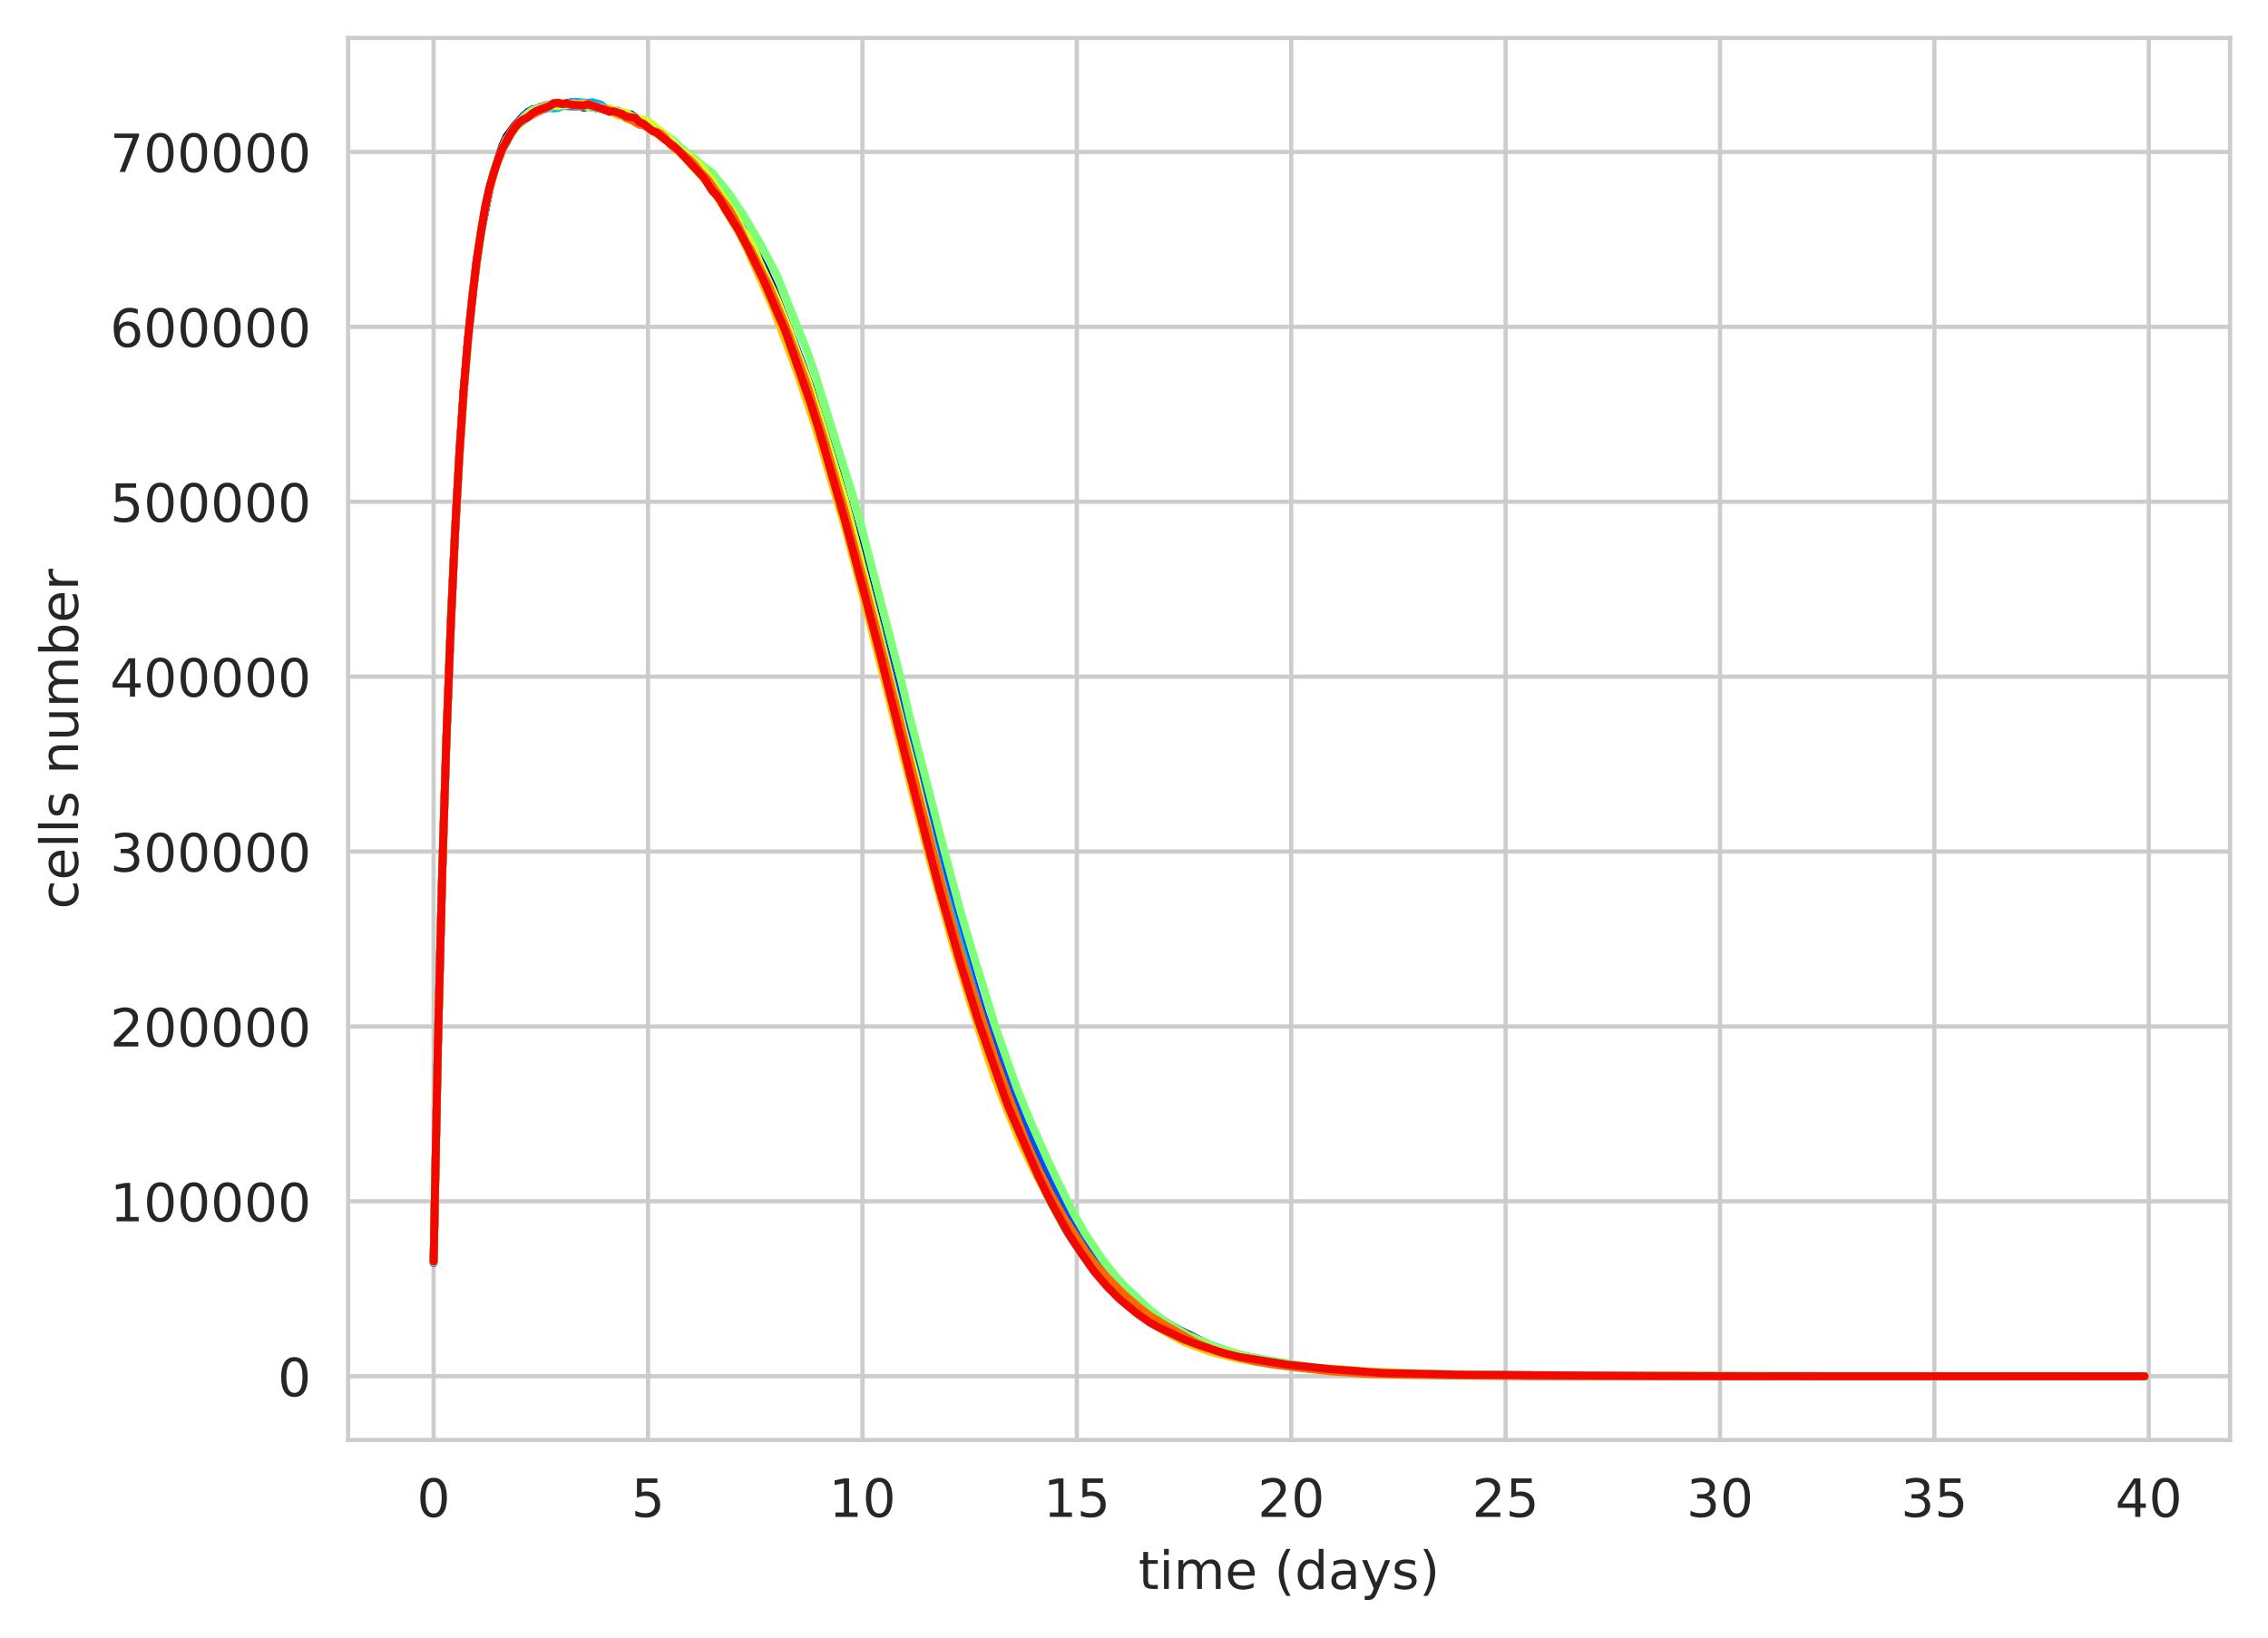 <?xml version="1.0" encoding="utf-8" standalone="no"?>
<!DOCTYPE svg PUBLIC "-//W3C//DTD SVG 1.1//EN"
  "http://www.w3.org/Graphics/SVG/1.1/DTD/svg11.dtd">
<!-- Created with matplotlib (https://matplotlib.org/) -->
<svg height="310.868pt" version="1.1" viewBox="0 0 430.373 310.868" width="430.373pt" xmlns="http://www.w3.org/2000/svg" xmlns:xlink="http://www.w3.org/1999/xlink">
 <defs>
  <style type="text/css">
*{stroke-linecap:butt;stroke-linejoin:round;white-space:pre;}
  </style>
 </defs>
 <g id="figure_1">
  <g id="patch_1">
   <path d="M 0 310.868 
L 430.373 310.868 
L 430.373 0 
L 0 0 
z
" style="fill:#ffffff;"/>
  </g>
  <g id="axes_1">
   <g id="patch_2">
    <path d="M 66.053 273.312 
L 423.173 273.312 
L 423.173 7.2 
L 66.053 7.2 
z
" style="fill:#ffffff;"/>
   </g>
   <g id="matplotlib.axis_1">
    <g id="xtick_1">
     <g id="line2d_1">
      <path clip-path="url(#pc24c1c43f2)" d="M 82.286 273.312 
L 82.286 7.2 
" style="fill:none;stroke:#cccccc;stroke-linecap:round;stroke-width:0.8;"/>
     </g>
     <g id="text_1">
      <!-- 0 -->
      <defs>
       <path d="M 31.781 66.406 
Q 24.172 66.406 20.328 58.906 
Q 16.5 51.422 16.5 36.375 
Q 16.5 21.391 20.328 13.891 
Q 24.172 6.391 31.781 6.391 
Q 39.453 6.391 43.281 13.891 
Q 47.125 21.391 47.125 36.375 
Q 47.125 51.422 43.281 58.906 
Q 39.453 66.406 31.781 66.406 
z
M 31.781 74.219 
Q 44.047 74.219 50.516 64.516 
Q 56.984 54.828 56.984 36.375 
Q 56.984 17.969 50.516 8.266 
Q 44.047 -1.422 31.781 -1.422 
Q 19.531 -1.422 13.062 8.266 
Q 6.594 17.969 6.594 36.375 
Q 6.594 54.828 13.062 64.516 
Q 19.531 74.219 31.781 74.219 
z
" id="DejaVuSans-48"/>
      </defs>
      <g style="fill:#262626;" transform="translate(79.105 287.91)scale(0.1 -0.1)">
       <use xlink:href="#DejaVuSans-48"/>
      </g>
     </g>
    </g>
    <g id="xtick_2">
     <g id="line2d_2">
      <path clip-path="url(#pc24c1c43f2)" d="M 122.969 273.312 
L 122.969 7.2 
" style="fill:none;stroke:#cccccc;stroke-linecap:round;stroke-width:0.8;"/>
     </g>
     <g id="text_2">
      <!-- 5 -->
      <defs>
       <path d="M 10.797 72.906 
L 49.516 72.906 
L 49.516 64.594 
L 19.828 64.594 
L 19.828 46.734 
Q 21.969 47.469 24.109 47.828 
Q 26.266 48.188 28.422 48.188 
Q 40.625 48.188 47.75 41.5 
Q 54.891 34.812 54.891 23.391 
Q 54.891 11.625 47.562 5.094 
Q 40.234 -1.422 26.906 -1.422 
Q 22.312 -1.422 17.547 -0.641 
Q 12.797 0.141 7.719 1.703 
L 7.719 11.625 
Q 12.109 9.234 16.797 8.062 
Q 21.484 6.891 26.703 6.891 
Q 35.156 6.891 40.078 11.328 
Q 45.016 15.766 45.016 23.391 
Q 45.016 31 40.078 35.438 
Q 35.156 39.891 26.703 39.891 
Q 22.75 39.891 18.812 39.016 
Q 14.891 38.141 10.797 36.281 
z
" id="DejaVuSans-53"/>
      </defs>
      <g style="fill:#262626;" transform="translate(119.788 287.91)scale(0.1 -0.1)">
       <use xlink:href="#DejaVuSans-53"/>
      </g>
     </g>
    </g>
    <g id="xtick_3">
     <g id="line2d_3">
      <path clip-path="url(#pc24c1c43f2)" d="M 163.653 273.312 
L 163.653 7.2 
" style="fill:none;stroke:#cccccc;stroke-linecap:round;stroke-width:0.8;"/>
     </g>
     <g id="text_3">
      <!-- 10 -->
      <defs>
       <path d="M 12.406 8.297 
L 28.516 8.297 
L 28.516 63.922 
L 10.984 60.406 
L 10.984 69.391 
L 28.422 72.906 
L 38.281 72.906 
L 38.281 8.297 
L 54.391 8.297 
L 54.391 0 
L 12.406 0 
z
" id="DejaVuSans-49"/>
      </defs>
      <g style="fill:#262626;" transform="translate(157.29 287.91)scale(0.1 -0.1)">
       <use xlink:href="#DejaVuSans-49"/>
       <use x="63.623" xlink:href="#DejaVuSans-48"/>
      </g>
     </g>
    </g>
    <g id="xtick_4">
     <g id="line2d_4">
      <path clip-path="url(#pc24c1c43f2)" d="M 204.336 273.312 
L 204.336 7.2 
" style="fill:none;stroke:#cccccc;stroke-linecap:round;stroke-width:0.8;"/>
     </g>
     <g id="text_4">
      <!-- 15 -->
      <g style="fill:#262626;" transform="translate(197.974 287.91)scale(0.1 -0.1)">
       <use xlink:href="#DejaVuSans-49"/>
       <use x="63.623" xlink:href="#DejaVuSans-53"/>
      </g>
     </g>
    </g>
    <g id="xtick_5">
     <g id="line2d_5">
      <path clip-path="url(#pc24c1c43f2)" d="M 245.02 273.312 
L 245.02 7.2 
" style="fill:none;stroke:#cccccc;stroke-linecap:round;stroke-width:0.8;"/>
     </g>
     <g id="text_5">
      <!-- 20 -->
      <defs>
       <path d="M 19.188 8.297 
L 53.609 8.297 
L 53.609 0 
L 7.328 0 
L 7.328 8.297 
Q 12.938 14.109 22.625 23.891 
Q 32.328 33.688 34.812 36.531 
Q 39.547 41.844 41.422 45.531 
Q 43.312 49.219 43.312 52.781 
Q 43.312 58.594 39.234 62.25 
Q 35.156 65.922 28.609 65.922 
Q 23.969 65.922 18.812 64.312 
Q 13.672 62.703 7.812 59.422 
L 7.812 69.391 
Q 13.766 71.781 18.938 73 
Q 24.125 74.219 28.422 74.219 
Q 39.75 74.219 46.484 68.547 
Q 53.219 62.891 53.219 53.422 
Q 53.219 48.922 51.531 44.891 
Q 49.859 40.875 45.406 35.406 
Q 44.188 33.984 37.641 27.219 
Q 31.109 20.453 19.188 8.297 
z
" id="DejaVuSans-50"/>
      </defs>
      <g style="fill:#262626;" transform="translate(238.657 287.91)scale(0.1 -0.1)">
       <use xlink:href="#DejaVuSans-50"/>
       <use x="63.623" xlink:href="#DejaVuSans-48"/>
      </g>
     </g>
    </g>
    <g id="xtick_6">
     <g id="line2d_6">
      <path clip-path="url(#pc24c1c43f2)" d="M 285.703 273.312 
L 285.703 7.2 
" style="fill:none;stroke:#cccccc;stroke-linecap:round;stroke-width:0.8;"/>
     </g>
     <g id="text_6">
      <!-- 25 -->
      <g style="fill:#262626;" transform="translate(279.341 287.91)scale(0.1 -0.1)">
       <use xlink:href="#DejaVuSans-50"/>
       <use x="63.623" xlink:href="#DejaVuSans-53"/>
      </g>
     </g>
    </g>
    <g id="xtick_7">
     <g id="line2d_7">
      <path clip-path="url(#pc24c1c43f2)" d="M 326.387 273.312 
L 326.387 7.2 
" style="fill:none;stroke:#cccccc;stroke-linecap:round;stroke-width:0.8;"/>
     </g>
     <g id="text_7">
      <!-- 30 -->
      <defs>
       <path d="M 40.578 39.312 
Q 47.656 37.797 51.625 33 
Q 55.609 28.219 55.609 21.188 
Q 55.609 10.406 48.188 4.484 
Q 40.766 -1.422 27.094 -1.422 
Q 22.516 -1.422 17.656 -0.516 
Q 12.797 0.391 7.625 2.203 
L 7.625 11.719 
Q 11.719 9.328 16.594 8.109 
Q 21.484 6.891 26.812 6.891 
Q 36.078 6.891 40.938 10.547 
Q 45.797 14.203 45.797 21.188 
Q 45.797 27.641 41.281 31.266 
Q 36.766 34.906 28.719 34.906 
L 20.219 34.906 
L 20.219 43.016 
L 29.109 43.016 
Q 36.375 43.016 40.234 45.922 
Q 44.094 48.828 44.094 54.297 
Q 44.094 59.906 40.109 62.906 
Q 36.141 65.922 28.719 65.922 
Q 24.656 65.922 20.016 65.031 
Q 15.375 64.156 9.812 62.312 
L 9.812 71.094 
Q 15.438 72.656 20.344 73.438 
Q 25.25 74.219 29.594 74.219 
Q 40.828 74.219 47.359 69.109 
Q 53.906 64.016 53.906 55.328 
Q 53.906 49.266 50.438 45.094 
Q 46.969 40.922 40.578 39.312 
z
" id="DejaVuSans-51"/>
      </defs>
      <g style="fill:#262626;" transform="translate(320.025 287.91)scale(0.1 -0.1)">
       <use xlink:href="#DejaVuSans-51"/>
       <use x="63.623" xlink:href="#DejaVuSans-48"/>
      </g>
     </g>
    </g>
    <g id="xtick_8">
     <g id="line2d_8">
      <path clip-path="url(#pc24c1c43f2)" d="M 367.071 273.312 
L 367.071 7.2 
" style="fill:none;stroke:#cccccc;stroke-linecap:round;stroke-width:0.8;"/>
     </g>
     <g id="text_8">
      <!-- 35 -->
      <g style="fill:#262626;" transform="translate(360.708 287.91)scale(0.1 -0.1)">
       <use xlink:href="#DejaVuSans-51"/>
       <use x="63.623" xlink:href="#DejaVuSans-53"/>
      </g>
     </g>
    </g>
    <g id="xtick_9">
     <g id="line2d_9">
      <path clip-path="url(#pc24c1c43f2)" d="M 407.754 273.312 
L 407.754 7.2 
" style="fill:none;stroke:#cccccc;stroke-linecap:round;stroke-width:0.8;"/>
     </g>
     <g id="text_9">
      <!-- 40 -->
      <defs>
       <path d="M 37.797 64.312 
L 12.891 25.391 
L 37.797 25.391 
z
M 35.203 72.906 
L 47.609 72.906 
L 47.609 25.391 
L 58.016 25.391 
L 58.016 17.188 
L 47.609 17.188 
L 47.609 0 
L 37.797 0 
L 37.797 17.188 
L 4.891 17.188 
L 4.891 26.703 
z
" id="DejaVuSans-52"/>
      </defs>
      <g style="fill:#262626;" transform="translate(401.392 287.91)scale(0.1 -0.1)">
       <use xlink:href="#DejaVuSans-52"/>
       <use x="63.623" xlink:href="#DejaVuSans-48"/>
      </g>
     </g>
    </g>
    <g id="text_10">
     <!-- time (days) -->
     <defs>
      <path d="M 18.312 70.219 
L 18.312 54.688 
L 36.812 54.688 
L 36.812 47.703 
L 18.312 47.703 
L 18.312 18.016 
Q 18.312 11.328 20.141 9.422 
Q 21.969 7.516 27.594 7.516 
L 36.812 7.516 
L 36.812 0 
L 27.594 0 
Q 17.188 0 13.234 3.875 
Q 9.281 7.766 9.281 18.016 
L 9.281 47.703 
L 2.688 47.703 
L 2.688 54.688 
L 9.281 54.688 
L 9.281 70.219 
z
" id="DejaVuSans-116"/>
      <path d="M 9.422 54.688 
L 18.406 54.688 
L 18.406 0 
L 9.422 0 
z
M 9.422 75.984 
L 18.406 75.984 
L 18.406 64.594 
L 9.422 64.594 
z
" id="DejaVuSans-105"/>
      <path d="M 52 44.188 
Q 55.375 50.25 60.062 53.125 
Q 64.75 56 71.094 56 
Q 79.641 56 84.281 50.016 
Q 88.922 44.047 88.922 33.016 
L 88.922 0 
L 79.891 0 
L 79.891 32.719 
Q 79.891 40.578 77.094 44.375 
Q 74.312 48.188 68.609 48.188 
Q 61.625 48.188 57.562 43.547 
Q 53.516 38.922 53.516 30.906 
L 53.516 0 
L 44.484 0 
L 44.484 32.719 
Q 44.484 40.625 41.703 44.406 
Q 38.922 48.188 33.109 48.188 
Q 26.219 48.188 22.156 43.531 
Q 18.109 38.875 18.109 30.906 
L 18.109 0 
L 9.078 0 
L 9.078 54.688 
L 18.109 54.688 
L 18.109 46.188 
Q 21.188 51.219 25.484 53.609 
Q 29.781 56 35.688 56 
Q 41.656 56 45.828 52.969 
Q 50 49.953 52 44.188 
z
" id="DejaVuSans-109"/>
      <path d="M 56.203 29.594 
L 56.203 25.203 
L 14.891 25.203 
Q 15.484 15.922 20.484 11.062 
Q 25.484 6.203 34.422 6.203 
Q 39.594 6.203 44.453 7.469 
Q 49.312 8.734 54.109 11.281 
L 54.109 2.781 
Q 49.266 0.734 44.188 -0.344 
Q 39.109 -1.422 33.891 -1.422 
Q 20.797 -1.422 13.156 6.188 
Q 5.516 13.812 5.516 26.812 
Q 5.516 40.234 12.766 48.109 
Q 20.016 56 32.328 56 
Q 43.359 56 49.781 48.891 
Q 56.203 41.797 56.203 29.594 
z
M 47.219 32.234 
Q 47.125 39.594 43.094 43.984 
Q 39.062 48.391 32.422 48.391 
Q 24.906 48.391 20.391 44.141 
Q 15.875 39.891 15.188 32.172 
z
" id="DejaVuSans-101"/>
      <path id="DejaVuSans-32"/>
      <path d="M 31 75.875 
Q 24.469 64.656 21.281 53.656 
Q 18.109 42.672 18.109 31.391 
Q 18.109 20.125 21.312 9.062 
Q 24.516 -2 31 -13.188 
L 23.188 -13.188 
Q 15.875 -1.703 12.234 9.375 
Q 8.594 20.453 8.594 31.391 
Q 8.594 42.281 12.203 53.312 
Q 15.828 64.359 23.188 75.875 
z
" id="DejaVuSans-40"/>
      <path d="M 45.406 46.391 
L 45.406 75.984 
L 54.391 75.984 
L 54.391 0 
L 45.406 0 
L 45.406 8.203 
Q 42.578 3.328 38.25 0.953 
Q 33.938 -1.422 27.875 -1.422 
Q 17.969 -1.422 11.734 6.484 
Q 5.516 14.406 5.516 27.297 
Q 5.516 40.188 11.734 48.094 
Q 17.969 56 27.875 56 
Q 33.938 56 38.25 53.625 
Q 42.578 51.266 45.406 46.391 
z
M 14.797 27.297 
Q 14.797 17.391 18.875 11.75 
Q 22.953 6.109 30.078 6.109 
Q 37.203 6.109 41.297 11.75 
Q 45.406 17.391 45.406 27.297 
Q 45.406 37.203 41.297 42.844 
Q 37.203 48.484 30.078 48.484 
Q 22.953 48.484 18.875 42.844 
Q 14.797 37.203 14.797 27.297 
z
" id="DejaVuSans-100"/>
      <path d="M 34.281 27.484 
Q 23.391 27.484 19.188 25 
Q 14.984 22.516 14.984 16.5 
Q 14.984 11.719 18.141 8.906 
Q 21.297 6.109 26.703 6.109 
Q 34.188 6.109 38.703 11.406 
Q 43.219 16.703 43.219 25.484 
L 43.219 27.484 
z
M 52.203 31.203 
L 52.203 0 
L 43.219 0 
L 43.219 8.297 
Q 40.141 3.328 35.547 0.953 
Q 30.953 -1.422 24.312 -1.422 
Q 15.922 -1.422 10.953 3.297 
Q 6 8.016 6 15.922 
Q 6 25.141 12.172 29.828 
Q 18.359 34.516 30.609 34.516 
L 43.219 34.516 
L 43.219 35.406 
Q 43.219 41.609 39.141 45 
Q 35.062 48.391 27.688 48.391 
Q 23 48.391 18.547 47.266 
Q 14.109 46.141 10.016 43.891 
L 10.016 52.203 
Q 14.938 54.109 19.578 55.047 
Q 24.219 56 28.609 56 
Q 40.484 56 46.344 49.844 
Q 52.203 43.703 52.203 31.203 
z
" id="DejaVuSans-97"/>
      <path d="M 32.172 -5.078 
Q 28.375 -14.844 24.75 -17.812 
Q 21.141 -20.797 15.094 -20.797 
L 7.906 -20.797 
L 7.906 -13.281 
L 13.188 -13.281 
Q 16.891 -13.281 18.938 -11.516 
Q 21 -9.766 23.484 -3.219 
L 25.094 0.875 
L 2.984 54.688 
L 12.5 54.688 
L 29.594 11.922 
L 46.688 54.688 
L 56.203 54.688 
z
" id="DejaVuSans-121"/>
      <path d="M 44.281 53.078 
L 44.281 44.578 
Q 40.484 46.531 36.375 47.5 
Q 32.281 48.484 27.875 48.484 
Q 21.188 48.484 17.844 46.438 
Q 14.5 44.391 14.5 40.281 
Q 14.5 37.156 16.891 35.375 
Q 19.281 33.594 26.516 31.984 
L 29.594 31.297 
Q 39.156 29.25 43.188 25.516 
Q 47.219 21.781 47.219 15.094 
Q 47.219 7.469 41.188 3.016 
Q 35.156 -1.422 24.609 -1.422 
Q 20.219 -1.422 15.453 -0.562 
Q 10.688 0.297 5.422 2 
L 5.422 11.281 
Q 10.406 8.688 15.234 7.391 
Q 20.062 6.109 24.812 6.109 
Q 31.156 6.109 34.562 8.281 
Q 37.984 10.453 37.984 14.406 
Q 37.984 18.062 35.516 20.016 
Q 33.062 21.969 24.703 23.781 
L 21.578 24.516 
Q 13.234 26.266 9.516 29.906 
Q 5.812 33.547 5.812 39.891 
Q 5.812 47.609 11.281 51.797 
Q 16.75 56 26.812 56 
Q 31.781 56 36.172 55.266 
Q 40.578 54.547 44.281 53.078 
z
" id="DejaVuSans-115"/>
      <path d="M 8.016 75.875 
L 15.828 75.875 
Q 23.141 64.359 26.781 53.312 
Q 30.422 42.281 30.422 31.391 
Q 30.422 20.453 26.781 9.375 
Q 23.141 -1.703 15.828 -13.188 
L 8.016 -13.188 
Q 14.5 -2 17.703 9.062 
Q 20.906 20.125 20.906 31.391 
Q 20.906 42.672 17.703 53.656 
Q 14.5 64.656 8.016 75.875 
z
" id="DejaVuSans-41"/>
     </defs>
     <g style="fill:#262626;" transform="translate(216.024 301.589)scale(0.1 -0.1)">
      <use xlink:href="#DejaVuSans-116"/>
      <use x="39.209" xlink:href="#DejaVuSans-105"/>
      <use x="66.992" xlink:href="#DejaVuSans-109"/>
      <use x="164.404" xlink:href="#DejaVuSans-101"/>
      <use x="225.928" xlink:href="#DejaVuSans-32"/>
      <use x="257.715" xlink:href="#DejaVuSans-40"/>
      <use x="296.729" xlink:href="#DejaVuSans-100"/>
      <use x="360.205" xlink:href="#DejaVuSans-97"/>
      <use x="421.484" xlink:href="#DejaVuSans-121"/>
      <use x="480.664" xlink:href="#DejaVuSans-115"/>
      <use x="532.764" xlink:href="#DejaVuSans-41"/>
     </g>
    </g>
   </g>
   <g id="matplotlib.axis_2">
    <g id="ytick_1">
     <g id="line2d_10">
      <path clip-path="url(#pc24c1c43f2)" d="M 66.053 261.216 
L 423.173 261.216 
" style="fill:none;stroke:#cccccc;stroke-linecap:round;stroke-width:0.8;"/>
     </g>
     <g id="text_11">
      <!-- 0 -->
      <g style="fill:#262626;" transform="translate(52.691 265.015)scale(0.1 -0.1)">
       <use xlink:href="#DejaVuSans-48"/>
      </g>
     </g>
    </g>
    <g id="ytick_2">
     <g id="line2d_11">
      <path clip-path="url(#pc24c1c43f2)" d="M 66.053 228.02 
L 423.173 228.02 
" style="fill:none;stroke:#cccccc;stroke-linecap:round;stroke-width:0.8;"/>
     </g>
     <g id="text_12">
      <!-- 100000 -->
      <g style="fill:#262626;" transform="translate(20.878 231.819)scale(0.1 -0.1)">
       <use xlink:href="#DejaVuSans-49"/>
       <use x="63.623" xlink:href="#DejaVuSans-48"/>
       <use x="127.246" xlink:href="#DejaVuSans-48"/>
       <use x="190.869" xlink:href="#DejaVuSans-48"/>
       <use x="254.492" xlink:href="#DejaVuSans-48"/>
       <use x="318.115" xlink:href="#DejaVuSans-48"/>
      </g>
     </g>
    </g>
    <g id="ytick_3">
     <g id="line2d_12">
      <path clip-path="url(#pc24c1c43f2)" d="M 66.053 194.824 
L 423.173 194.824 
" style="fill:none;stroke:#cccccc;stroke-linecap:round;stroke-width:0.8;"/>
     </g>
     <g id="text_13">
      <!-- 200000 -->
      <g style="fill:#262626;" transform="translate(20.878 198.623)scale(0.1 -0.1)">
       <use xlink:href="#DejaVuSans-50"/>
       <use x="63.623" xlink:href="#DejaVuSans-48"/>
       <use x="127.246" xlink:href="#DejaVuSans-48"/>
       <use x="190.869" xlink:href="#DejaVuSans-48"/>
       <use x="254.492" xlink:href="#DejaVuSans-48"/>
       <use x="318.115" xlink:href="#DejaVuSans-48"/>
      </g>
     </g>
    </g>
    <g id="ytick_4">
     <g id="line2d_13">
      <path clip-path="url(#pc24c1c43f2)" d="M 66.053 161.628 
L 423.173 161.628 
" style="fill:none;stroke:#cccccc;stroke-linecap:round;stroke-width:0.8;"/>
     </g>
     <g id="text_14">
      <!-- 300000 -->
      <g style="fill:#262626;" transform="translate(20.878 165.427)scale(0.1 -0.1)">
       <use xlink:href="#DejaVuSans-51"/>
       <use x="63.623" xlink:href="#DejaVuSans-48"/>
       <use x="127.246" xlink:href="#DejaVuSans-48"/>
       <use x="190.869" xlink:href="#DejaVuSans-48"/>
       <use x="254.492" xlink:href="#DejaVuSans-48"/>
       <use x="318.115" xlink:href="#DejaVuSans-48"/>
      </g>
     </g>
    </g>
    <g id="ytick_5">
     <g id="line2d_14">
      <path clip-path="url(#pc24c1c43f2)" d="M 66.053 128.432 
L 423.173 128.432 
" style="fill:none;stroke:#cccccc;stroke-linecap:round;stroke-width:0.8;"/>
     </g>
     <g id="text_15">
      <!-- 400000 -->
      <g style="fill:#262626;" transform="translate(20.878 132.231)scale(0.1 -0.1)">
       <use xlink:href="#DejaVuSans-52"/>
       <use x="63.623" xlink:href="#DejaVuSans-48"/>
       <use x="127.246" xlink:href="#DejaVuSans-48"/>
       <use x="190.869" xlink:href="#DejaVuSans-48"/>
       <use x="254.492" xlink:href="#DejaVuSans-48"/>
       <use x="318.115" xlink:href="#DejaVuSans-48"/>
      </g>
     </g>
    </g>
    <g id="ytick_6">
     <g id="line2d_15">
      <path clip-path="url(#pc24c1c43f2)" d="M 66.053 95.235 
L 423.173 95.235 
" style="fill:none;stroke:#cccccc;stroke-linecap:round;stroke-width:0.8;"/>
     </g>
     <g id="text_16">
      <!-- 500000 -->
      <g style="fill:#262626;" transform="translate(20.878 99.035)scale(0.1 -0.1)">
       <use xlink:href="#DejaVuSans-53"/>
       <use x="63.623" xlink:href="#DejaVuSans-48"/>
       <use x="127.246" xlink:href="#DejaVuSans-48"/>
       <use x="190.869" xlink:href="#DejaVuSans-48"/>
       <use x="254.492" xlink:href="#DejaVuSans-48"/>
       <use x="318.115" xlink:href="#DejaVuSans-48"/>
      </g>
     </g>
    </g>
    <g id="ytick_7">
     <g id="line2d_16">
      <path clip-path="url(#pc24c1c43f2)" d="M 66.053 62.039 
L 423.173 62.039 
" style="fill:none;stroke:#cccccc;stroke-linecap:round;stroke-width:0.8;"/>
     </g>
     <g id="text_17">
      <!-- 600000 -->
      <defs>
       <path d="M 33.016 40.375 
Q 26.375 40.375 22.484 35.828 
Q 18.609 31.297 18.609 23.391 
Q 18.609 15.531 22.484 10.953 
Q 26.375 6.391 33.016 6.391 
Q 39.656 6.391 43.531 10.953 
Q 47.406 15.531 47.406 23.391 
Q 47.406 31.297 43.531 35.828 
Q 39.656 40.375 33.016 40.375 
z
M 52.594 71.297 
L 52.594 62.312 
Q 48.875 64.062 45.094 64.984 
Q 41.312 65.922 37.594 65.922 
Q 27.828 65.922 22.672 59.328 
Q 17.531 52.734 16.797 39.406 
Q 19.672 43.656 24.016 45.922 
Q 28.375 48.188 33.594 48.188 
Q 44.578 48.188 50.953 41.516 
Q 57.328 34.859 57.328 23.391 
Q 57.328 12.156 50.688 5.359 
Q 44.047 -1.422 33.016 -1.422 
Q 20.359 -1.422 13.672 8.266 
Q 6.984 17.969 6.984 36.375 
Q 6.984 53.656 15.188 63.938 
Q 23.391 74.219 37.203 74.219 
Q 40.922 74.219 44.703 73.484 
Q 48.484 72.75 52.594 71.297 
z
" id="DejaVuSans-54"/>
      </defs>
      <g style="fill:#262626;" transform="translate(20.878 65.839)scale(0.1 -0.1)">
       <use xlink:href="#DejaVuSans-54"/>
       <use x="63.623" xlink:href="#DejaVuSans-48"/>
       <use x="127.246" xlink:href="#DejaVuSans-48"/>
       <use x="190.869" xlink:href="#DejaVuSans-48"/>
       <use x="254.492" xlink:href="#DejaVuSans-48"/>
       <use x="318.115" xlink:href="#DejaVuSans-48"/>
      </g>
     </g>
    </g>
    <g id="ytick_8">
     <g id="line2d_17">
      <path clip-path="url(#pc24c1c43f2)" d="M 66.053 28.843 
L 423.173 28.843 
" style="fill:none;stroke:#cccccc;stroke-linecap:round;stroke-width:0.8;"/>
     </g>
     <g id="text_18">
      <!-- 700000 -->
      <defs>
       <path d="M 8.203 72.906 
L 55.078 72.906 
L 55.078 68.703 
L 28.609 0 
L 18.312 0 
L 43.219 64.594 
L 8.203 64.594 
z
" id="DejaVuSans-55"/>
      </defs>
      <g style="fill:#262626;" transform="translate(20.878 32.642)scale(0.1 -0.1)">
       <use xlink:href="#DejaVuSans-55"/>
       <use x="63.623" xlink:href="#DejaVuSans-48"/>
       <use x="127.246" xlink:href="#DejaVuSans-48"/>
       <use x="190.869" xlink:href="#DejaVuSans-48"/>
       <use x="254.492" xlink:href="#DejaVuSans-48"/>
       <use x="318.115" xlink:href="#DejaVuSans-48"/>
      </g>
     </g>
    </g>
    <g id="text_19">
     <!-- cells number -->
     <defs>
      <path d="M 48.781 52.594 
L 48.781 44.188 
Q 44.969 46.297 41.141 47.344 
Q 37.312 48.391 33.406 48.391 
Q 24.656 48.391 19.812 42.844 
Q 14.984 37.312 14.984 27.297 
Q 14.984 17.281 19.812 11.734 
Q 24.656 6.203 33.406 6.203 
Q 37.312 6.203 41.141 7.25 
Q 44.969 8.297 48.781 10.406 
L 48.781 2.094 
Q 45.016 0.344 40.984 -0.531 
Q 36.969 -1.422 32.422 -1.422 
Q 20.062 -1.422 12.781 6.344 
Q 5.516 14.109 5.516 27.297 
Q 5.516 40.672 12.859 48.328 
Q 20.219 56 33.016 56 
Q 37.156 56 41.109 55.141 
Q 45.062 54.297 48.781 52.594 
z
" id="DejaVuSans-99"/>
      <path d="M 9.422 75.984 
L 18.406 75.984 
L 18.406 0 
L 9.422 0 
z
" id="DejaVuSans-108"/>
      <path d="M 54.891 33.016 
L 54.891 0 
L 45.906 0 
L 45.906 32.719 
Q 45.906 40.484 42.875 44.328 
Q 39.844 48.188 33.797 48.188 
Q 26.516 48.188 22.312 43.547 
Q 18.109 38.922 18.109 30.906 
L 18.109 0 
L 9.078 0 
L 9.078 54.688 
L 18.109 54.688 
L 18.109 46.188 
Q 21.344 51.125 25.703 53.562 
Q 30.078 56 35.797 56 
Q 45.219 56 50.047 50.172 
Q 54.891 44.344 54.891 33.016 
z
" id="DejaVuSans-110"/>
      <path d="M 8.5 21.578 
L 8.5 54.688 
L 17.484 54.688 
L 17.484 21.922 
Q 17.484 14.156 20.5 10.266 
Q 23.531 6.391 29.594 6.391 
Q 36.859 6.391 41.078 11.031 
Q 45.312 15.672 45.312 23.688 
L 45.312 54.688 
L 54.297 54.688 
L 54.297 0 
L 45.312 0 
L 45.312 8.406 
Q 42.047 3.422 37.719 1 
Q 33.406 -1.422 27.688 -1.422 
Q 18.266 -1.422 13.375 4.438 
Q 8.5 10.297 8.5 21.578 
z
M 31.109 56 
z
" id="DejaVuSans-117"/>
      <path d="M 48.688 27.297 
Q 48.688 37.203 44.609 42.844 
Q 40.531 48.484 33.406 48.484 
Q 26.266 48.484 22.188 42.844 
Q 18.109 37.203 18.109 27.297 
Q 18.109 17.391 22.188 11.75 
Q 26.266 6.109 33.406 6.109 
Q 40.531 6.109 44.609 11.75 
Q 48.688 17.391 48.688 27.297 
z
M 18.109 46.391 
Q 20.953 51.266 25.266 53.625 
Q 29.594 56 35.594 56 
Q 45.562 56 51.781 48.094 
Q 58.016 40.188 58.016 27.297 
Q 58.016 14.406 51.781 6.484 
Q 45.562 -1.422 35.594 -1.422 
Q 29.594 -1.422 25.266 0.953 
Q 20.953 3.328 18.109 8.203 
L 18.109 0 
L 9.078 0 
L 9.078 75.984 
L 18.109 75.984 
z
" id="DejaVuSans-98"/>
      <path d="M 41.109 46.297 
Q 39.594 47.172 37.812 47.578 
Q 36.031 48 33.891 48 
Q 26.266 48 22.188 43.047 
Q 18.109 38.094 18.109 28.812 
L 18.109 0 
L 9.078 0 
L 9.078 54.688 
L 18.109 54.688 
L 18.109 46.188 
Q 20.953 51.172 25.484 53.578 
Q 30.031 56 36.531 56 
Q 37.453 56 38.578 55.875 
Q 39.703 55.766 41.062 55.516 
z
" id="DejaVuSans-114"/>
     </defs>
     <g style="fill:#262626;" transform="translate(14.798 172.568)rotate(-90)scale(0.1 -0.1)">
      <use xlink:href="#DejaVuSans-99"/>
      <use x="54.98" xlink:href="#DejaVuSans-101"/>
      <use x="116.504" xlink:href="#DejaVuSans-108"/>
      <use x="144.287" xlink:href="#DejaVuSans-108"/>
      <use x="172.07" xlink:href="#DejaVuSans-115"/>
      <use x="224.17" xlink:href="#DejaVuSans-32"/>
      <use x="255.957" xlink:href="#DejaVuSans-110"/>
      <use x="319.336" xlink:href="#DejaVuSans-117"/>
      <use x="382.715" xlink:href="#DejaVuSans-109"/>
      <use x="480.127" xlink:href="#DejaVuSans-98"/>
      <use x="543.604" xlink:href="#DejaVuSans-101"/>
      <use x="605.127" xlink:href="#DejaVuSans-114"/>
     </g>
    </g>
   </g>
   <g id="line2d_18">
    <path clip-path="url(#pc24c1c43f2)" d="M 82.286 239.478 
L 83.1 197.943 
L 83.913 165.61 
L 84.727 139.66 
L 85.541 118.215 
L 86.354 100.912 
L 87.168 86.326 
L 87.982 74.252 
L 88.795 64.472 
L 89.609 56.352 
L 91.236 44.167 
L 92.05 39.642 
L 92.864 35.881 
L 93.677 32.703 
L 95.305 27.695 
L 96.118 25.92 
L 97.746 23.745 
L 99.373 21.943 
L 100.187 21.462 
L 101 20.765 
L 101.814 20.651 
L 102.628 20.271 
L 103.441 20.189 
L 104.255 19.954 
L 105.882 19.95 
L 106.696 19.744 
L 107.51 20.126 
L 109.951 20.204 
L 110.764 20.431 
L 112.392 20.1 
L 113.205 20.45 
L 114.019 20.262 
L 115.646 20.862 
L 117.274 21.149 
L 118.087 21.567 
L 118.901 21.526 
L 119.715 21.707 
L 120.528 22.219 
L 121.342 22.914 
L 122.969 23.911 
L 125.41 25.556 
L 126.224 26.272 
L 127.038 26.817 
L 127.851 27.619 
L 129.479 28.46 
L 131.106 29.899 
L 131.92 30.598 
L 132.733 31.74 
L 133.547 32.501 
L 135.174 34.669 
L 135.988 35.554 
L 141.684 44.63 
L 144.938 50.754 
L 146.566 54.334 
L 149.007 60.556 
L 152.262 69.129 
L 153.889 73.722 
L 158.771 89.244 
L 162.839 103.435 
L 167.721 122.28 
L 181.554 175.754 
L 186.436 192.489 
L 188.063 197.517 
L 190.504 204.484 
L 193.759 212.788 
L 195.386 216.603 
L 201.082 228.22 
L 204.336 233.65 
L 207.591 238.409 
L 210.846 242.543 
L 214.1 245.814 
L 216.541 247.759 
L 219.796 250.093 
L 222.237 251.571 
L 223.865 252.464 
L 229.56 255.267 
L 234.442 256.964 
L 236.883 257.506 
L 240.138 258.162 
L 241.765 258.526 
L 245.834 259.176 
L 249.902 259.704 
L 258.852 260.412 
L 266.989 260.796 
L 288.144 261.115 
L 313.368 261.179 
L 358.12 261.216 
L 406.94 261.216 
L 406.94 261.216 
" style="fill:none;stroke:#000080;stroke-linecap:round;stroke-width:1.5;"/>
   </g>
   <g id="line2d_19">
    <path clip-path="url(#pc24c1c43f2)" d="M 82.286 239.688 
L 83.1 198.075 
L 83.913 166.055 
L 84.727 140.107 
L 85.541 118.885 
L 86.354 101.282 
L 87.168 86.497 
L 87.982 74.451 
L 88.795 64.609 
L 89.609 56.402 
L 90.423 49.684 
L 91.236 44.192 
L 92.864 36.024 
L 93.677 32.91 
L 94.491 30.35 
L 95.305 28.163 
L 96.118 26.427 
L 96.932 25.33 
L 97.746 23.876 
L 100.187 21.21 
L 101 20.821 
L 103.441 20.249 
L 104.255 20.257 
L 105.069 19.825 
L 106.696 19.92 
L 107.51 19.534 
L 109.137 19.461 
L 109.951 19.768 
L 110.764 19.907 
L 111.578 20.239 
L 114.833 20.819 
L 115.646 21.241 
L 117.274 21.39 
L 118.087 21.902 
L 118.901 21.961 
L 119.715 22.134 
L 120.528 22.741 
L 121.342 23.092 
L 122.156 23.582 
L 122.969 23.691 
L 126.224 25.951 
L 127.038 26.84 
L 127.851 27.181 
L 131.106 30.334 
L 131.92 31.017 
L 134.361 33.995 
L 138.429 39.535 
L 140.87 43.673 
L 143.311 48.651 
L 149.821 63.51 
L 152.262 69.991 
L 153.889 74.536 
L 157.957 87.403 
L 158.771 89.962 
L 162.839 105.124 
L 168.535 127.107 
L 175.858 157.095 
L 182.367 181.323 
L 183.995 187.201 
L 186.436 195.006 
L 189.69 204.591 
L 192.131 211.121 
L 196.2 221.008 
L 197.827 224.551 
L 201.895 232.069 
L 204.336 235.917 
L 205.964 238.301 
L 208.405 241.396 
L 210.846 244.347 
L 213.287 246.93 
L 217.355 250.085 
L 221.424 252.573 
L 223.865 253.861 
L 234.442 257.461 
L 237.697 258.165 
L 243.393 259.115 
L 246.647 259.528 
L 249.902 259.817 
L 262.921 260.712 
L 270.244 260.906 
L 296.281 261.068 
L 301.977 261.099 
L 312.555 261.173 
L 329.642 261.216 
L 406.94 261.216 
L 406.94 261.216 
" style="fill:none;stroke:#0000f1;stroke-linecap:round;stroke-width:1.5;"/>
   </g>
   <g id="line2d_20">
    <path clip-path="url(#pc24c1c43f2)" d="M 82.286 239.491 
L 83.1 198.167 
L 83.913 166.116 
L 84.727 139.894 
L 85.541 118.669 
L 86.354 101.119 
L 87.168 86.584 
L 87.982 74.508 
L 88.795 64.638 
L 89.609 56.461 
L 90.423 49.764 
L 91.236 44.229 
L 92.864 36.227 
L 93.677 32.883 
L 94.491 30.464 
L 95.305 28.455 
L 96.932 25.497 
L 97.746 24.066 
L 98.559 23 
L 99.373 22.42 
L 100.187 22.029 
L 101.814 20.958 
L 103.441 19.992 
L 104.255 19.948 
L 105.069 19.679 
L 106.696 19.808 
L 108.323 19.428 
L 109.137 19.339 
L 109.951 19.581 
L 110.764 19.686 
L 111.578 20.094 
L 114.019 20.642 
L 114.833 20.92 
L 115.646 20.831 
L 116.46 21.014 
L 117.274 21.011 
L 118.901 21.849 
L 119.715 22.129 
L 120.528 22.265 
L 121.342 22.919 
L 122.969 23.644 
L 124.597 24.767 
L 126.224 25.746 
L 127.038 26.624 
L 127.851 27.18 
L 130.292 29.564 
L 131.92 31.346 
L 132.733 31.905 
L 133.547 32.66 
L 136.802 36.835 
L 137.615 38.384 
L 138.429 39.368 
L 140.056 41.912 
L 141.684 44.782 
L 142.497 46.224 
L 145.752 53.224 
L 150.634 64.755 
L 154.703 76.589 
L 157.144 84.268 
L 158.771 89.634 
L 160.398 95.504 
L 162.026 101.199 
L 167.721 122.681 
L 172.603 142.037 
L 174.231 148.345 
L 176.672 157.85 
L 184.808 186.929 
L 186.436 192.196 
L 188.877 199.274 
L 193.759 212.026 
L 195.386 215.916 
L 199.454 224.594 
L 202.709 230.677 
L 205.15 234.635 
L 210.032 241.461 
L 212.473 244.25 
L 216.541 248.23 
L 218.169 249.588 
L 221.424 251.834 
L 225.492 254.03 
L 227.119 254.766 
L 231.188 256.167 
L 235.256 257.483 
L 237.697 258.059 
L 240.138 258.523 
L 245.02 259.292 
L 248.275 259.775 
L 253.97 260.314 
L 266.989 260.894 
L 302.791 261.214 
L 406.94 261.216 
L 406.94 261.216 
" style="fill:none;stroke:#004cff;stroke-linecap:round;stroke-width:1.5;"/>
   </g>
   <g id="line2d_21">
    <path clip-path="url(#pc24c1c43f2)" d="M 82.286 239.597 
L 83.1 198.159 
L 83.913 165.727 
L 84.727 139.872 
L 85.541 118.45 
L 86.354 100.777 
L 87.168 86.115 
L 87.982 74.367 
L 88.795 64.528 
L 89.609 56.408 
L 90.423 49.75 
L 91.236 44.217 
L 92.05 39.602 
L 93.677 32.813 
L 95.305 28.175 
L 96.932 25.217 
L 98.559 23.002 
L 99.373 22.149 
L 100.187 21.614 
L 102.628 20.817 
L 103.441 20.734 
L 104.255 20.538 
L 105.069 20.581 
L 105.882 20.51 
L 108.323 19.361 
L 109.137 19.296 
L 111.578 19.546 
L 112.392 19.377 
L 114.019 19.845 
L 114.833 20.546 
L 115.646 20.893 
L 116.46 21.052 
L 117.274 21.398 
L 118.087 21.5 
L 118.901 22.061 
L 122.969 23.235 
L 125.41 25.153 
L 127.851 26.915 
L 130.292 29.18 
L 131.106 30.116 
L 131.92 30.806 
L 134.361 33.613 
L 135.988 35.836 
L 136.802 36.683 
L 140.87 43.685 
L 141.684 45.118 
L 148.193 59.361 
L 150.634 65.49 
L 153.075 72.244 
L 157.957 87.445 
L 163.653 108.319 
L 179.113 168.549 
L 186.436 193.785 
L 190.504 206.271 
L 192.945 212.809 
L 195.386 218.759 
L 198.641 225.731 
L 200.268 228.909 
L 203.523 234.499 
L 205.15 236.988 
L 207.591 240.264 
L 210.846 244.15 
L 213.287 246.805 
L 214.914 248.306 
L 216.541 249.702 
L 218.169 250.941 
L 223.051 253.811 
L 227.933 255.699 
L 232.001 256.933 
L 239.324 258.424 
L 246.647 259.373 
L 258.852 260.489 
L 268.616 260.91 
L 328.014 261.215 
L 406.94 261.216 
L 406.94 261.216 
" style="fill:none;stroke:#00b0ff;stroke-linecap:round;stroke-width:1.5;"/>
   </g>
   <g id="line2d_22">
    <path clip-path="url(#pc24c1c43f2)" d="M 82.286 239.489 
L 83.1 198.031 
L 83.913 165.863 
L 84.727 140.038 
L 85.541 118.752 
L 86.354 101.156 
L 87.168 86.465 
L 87.982 74.621 
L 88.795 64.685 
L 90.423 49.696 
L 92.05 39.42 
L 92.864 35.782 
L 93.677 32.676 
L 94.491 30.296 
L 96.118 26.711 
L 96.932 25.264 
L 98.559 23.611 
L 101 21.659 
L 101.814 21.197 
L 102.628 20.867 
L 104.255 20.524 
L 105.069 20.084 
L 106.696 19.972 
L 107.51 20.041 
L 108.323 19.94 
L 109.951 20.212 
L 112.392 20.128 
L 113.205 20.246 
L 114.019 20.625 
L 114.833 20.841 
L 115.646 20.87 
L 116.46 21.286 
L 117.274 21.362 
L 118.087 21.596 
L 120.528 22.786 
L 121.342 22.838 
L 123.783 23.836 
L 127.851 26.747 
L 128.665 27.606 
L 129.479 28.264 
L 131.106 30.055 
L 131.92 30.812 
L 135.174 34.682 
L 135.988 36.064 
L 137.615 38.206 
L 140.056 42.172 
L 142.497 46.71 
L 144.938 51.836 
L 146.566 55.305 
L 152.262 70.085 
L 153.889 74.923 
L 154.703 77.698 
L 156.33 82.718 
L 162.026 102.482 
L 165.28 114.844 
L 173.417 147.768 
L 175.044 154.035 
L 178.299 166.768 
L 183.181 184.586 
L 187.249 197.917 
L 190.504 207.432 
L 193.759 216.063 
L 196.2 221.816 
L 198.641 226.875 
L 201.895 232.95 
L 203.523 235.561 
L 205.964 238.881 
L 207.591 240.796 
L 210.032 243.6 
L 211.659 245.276 
L 213.287 246.761 
L 217.355 249.932 
L 221.424 252.425 
L 226.306 254.974 
L 228.747 255.957 
L 230.374 256.531 
L 235.256 257.871 
L 239.324 258.679 
L 245.834 259.549 
L 252.343 260.155 
L 277.567 260.916 
L 289.772 261.078 
L 350.797 261.216 
L 406.94 261.216 
L 406.94 261.216 
" style="fill:none;stroke:#29ffce;stroke-linecap:round;stroke-width:1.5;"/>
   </g>
   <g id="line2d_23">
    <path clip-path="url(#pc24c1c43f2)" d="M 82.286 239.548 
L 83.1 198.161 
L 83.913 165.981 
L 84.727 139.875 
L 85.541 118.785 
L 86.354 100.971 
L 87.168 86.585 
L 87.982 74.787 
L 88.795 64.731 
L 89.609 56.409 
L 90.423 49.664 
L 91.236 43.947 
L 92.05 39.628 
L 93.677 32.727 
L 95.305 28.411 
L 96.118 26.738 
L 99.373 22.235 
L 100.187 21.468 
L 101 20.863 
L 102.628 20.364 
L 103.441 20.093 
L 104.255 20.113 
L 105.882 19.795 
L 106.696 19.956 
L 107.51 19.74 
L 108.323 19.874 
L 109.137 19.839 
L 109.951 20.124 
L 110.764 20.11 
L 111.578 20.309 
L 113.205 20.438 
L 114.019 20.793 
L 114.833 20.88 
L 116.46 21.304 
L 118.087 21.516 
L 118.901 21.836 
L 119.715 21.946 
L 121.342 22.607 
L 122.156 23.262 
L 122.969 23.67 
L 124.597 24.985 
L 127.851 26.969 
L 131.92 30.154 
L 132.733 30.937 
L 135.174 32.817 
L 138.429 36.833 
L 140.056 39.317 
L 140.87 40.462 
L 142.497 43.227 
L 144.125 45.993 
L 147.379 52.141 
L 153.075 66.409 
L 154.703 71.126 
L 162.026 94.713 
L 163.653 100.706 
L 170.976 128.959 
L 172.603 135.923 
L 179.113 161.186 
L 182.367 173.307 
L 184.808 181.529 
L 186.436 186.766 
L 188.877 194.815 
L 191.318 201.844 
L 192.945 206.468 
L 195.386 212.505 
L 198.641 219.79 
L 200.268 223.288 
L 203.523 229.939 
L 205.964 234.202 
L 209.218 239.076 
L 211.659 242.193 
L 213.287 243.954 
L 218.169 248.562 
L 221.424 251.092 
L 225.492 253.467 
L 231.188 255.82 
L 232.815 256.318 
L 235.256 257.059 
L 236.883 257.493 
L 249.902 259.669 
L 253.97 260.109 
L 268.616 260.75 
L 281.635 261.024 
L 327.201 261.216 
L 406.94 261.216 
L 406.94 261.216 
" style="fill:none;stroke:#7dff7a;stroke-linecap:round;stroke-width:1.5;"/>
   </g>
   <g id="line2d_24">
    <path clip-path="url(#pc24c1c43f2)" d="M 82.286 239.41 
L 83.1 197.913 
L 83.913 165.85 
L 84.727 139.786 
L 85.541 118.639 
L 86.354 101.083 
L 87.168 86.63 
L 87.982 74.658 
L 88.795 64.776 
L 89.609 56.566 
L 90.423 49.924 
L 91.236 44.365 
L 92.05 39.579 
L 92.864 35.824 
L 94.491 30.309 
L 95.305 28.026 
L 96.118 26.346 
L 97.746 24.377 
L 100.187 21.815 
L 101 21.295 
L 102.628 20.71 
L 103.441 20.247 
L 104.255 19.954 
L 105.882 20.173 
L 106.696 19.85 
L 108.323 19.957 
L 110.764 19.641 
L 113.205 20.326 
L 114.019 20.384 
L 114.833 20.765 
L 115.646 20.496 
L 116.46 20.971 
L 118.901 21.383 
L 119.715 21.994 
L 121.342 22.706 
L 122.156 22.691 
L 122.969 23.037 
L 124.597 24.286 
L 127.038 26.26 
L 128.665 27.988 
L 131.106 29.947 
L 132.733 31.229 
L 135.174 34.334 
L 135.988 35.653 
L 136.802 36.76 
L 138.429 39.256 
L 140.056 41.763 
L 140.87 43.625 
L 141.684 44.516 
L 143.311 47.637 
L 144.125 49.767 
L 147.379 56.696 
L 149.821 62.725 
L 151.448 67.377 
L 153.075 71.575 
L 155.516 79.037 
L 160.398 95.063 
L 166.094 117.099 
L 171.79 140.06 
L 173.417 146.107 
L 177.485 163.148 
L 180.74 175.648 
L 185.622 192.397 
L 188.877 202.734 
L 191.318 209.644 
L 192.945 213.802 
L 194.572 217.494 
L 197.827 224.088 
L 200.268 228.566 
L 201.895 231.709 
L 205.15 237.146 
L 205.964 238.41 
L 210.846 244.251 
L 212.473 245.785 
L 219.796 251.039 
L 222.237 252.536 
L 225.492 254.131 
L 230.374 256.067 
L 232.815 256.841 
L 240.138 258.621 
L 242.579 259.027 
L 247.461 259.612 
L 262.107 260.507 
L 266.175 260.656 
L 271.057 260.822 
L 291.399 261.124 
L 406.94 261.216 
L 406.94 261.216 
" style="fill:none;stroke:#ceff29;stroke-linecap:round;stroke-width:1.5;"/>
   </g>
   <g id="line2d_25">
    <path clip-path="url(#pc24c1c43f2)" d="M 82.286 239.433 
L 83.1 197.931 
L 83.913 165.42 
L 84.727 139.708 
L 85.541 118.281 
L 86.354 100.871 
L 87.168 86.258 
L 87.982 74.439 
L 88.795 64.583 
L 89.609 56.35 
L 90.423 49.681 
L 91.236 44.084 
L 92.05 39.562 
L 92.864 35.952 
L 93.677 32.882 
L 94.491 30.287 
L 96.118 26.632 
L 97.746 23.98 
L 100.187 22.103 
L 101.814 20.999 
L 103.441 20.138 
L 104.255 20.097 
L 105.882 19.552 
L 106.696 19.561 
L 107.51 19.688 
L 109.137 19.633 
L 109.951 19.911 
L 110.764 19.77 
L 111.578 19.745 
L 112.392 20.036 
L 113.205 20.177 
L 116.46 21.462 
L 117.274 21.888 
L 118.087 21.886 
L 118.901 22.413 
L 120.528 22.752 
L 121.342 23.227 
L 122.156 23.481 
L 123.783 24.832 
L 125.41 25.937 
L 127.038 27.046 
L 129.479 29.448 
L 132.733 33.024 
L 133.547 33.824 
L 134.361 34.901 
L 135.174 36.163 
L 135.988 37.189 
L 137.615 39.822 
L 140.056 43.817 
L 141.684 47.075 
L 146.566 58.122 
L 149.821 66.714 
L 151.448 71.247 
L 154.703 80.939 
L 160.398 100.23 
L 164.467 115.902 
L 166.094 122.217 
L 168.535 131.971 
L 170.162 138.496 
L 173.417 151.549 
L 176.672 164.116 
L 180.74 179.027 
L 183.995 189.95 
L 187.249 200.117 
L 188.877 204.902 
L 191.318 211.212 
L 193.759 217.039 
L 196.2 222.125 
L 201.082 231.303 
L 204.336 236.497 
L 207.591 240.948 
L 210.846 244.402 
L 213.287 246.781 
L 217.355 250.11 
L 220.61 252.483 
L 224.678 254.716 
L 229.56 256.56 
L 234.442 257.775 
L 236.883 258.232 
L 240.952 258.741 
L 249.088 259.579 
L 251.529 259.743 
L 259.666 260.289 
L 266.175 260.634 
L 269.43 260.79 
L 280.821 261.03 
L 300.35 261.179 
L 330.455 261.216 
L 406.94 261.216 
L 406.94 261.216 
" style="fill:none;stroke:#ffc400;stroke-linecap:round;stroke-width:1.5;"/>
   </g>
   <g id="line2d_26">
    <path clip-path="url(#pc24c1c43f2)" d="M 82.286 239.347 
L 83.1 197.859 
L 83.913 165.489 
L 84.727 139.385 
L 85.541 118 
L 86.354 100.441 
L 87.168 85.958 
L 87.982 74.23 
L 88.795 64.482 
L 89.609 56.302 
L 90.423 49.688 
L 91.236 44.022 
L 92.05 39.538 
L 92.864 35.831 
L 93.677 32.657 
L 95.305 28.563 
L 96.118 26.632 
L 96.932 25.028 
L 98.559 23.011 
L 104.255 20.17 
L 105.069 19.523 
L 105.882 19.665 
L 107.51 19.699 
L 108.323 19.894 
L 111.578 19.885 
L 112.392 20.152 
L 113.205 20.206 
L 114.019 20.576 
L 114.833 20.664 
L 116.46 21.185 
L 117.274 21.449 
L 118.901 22.46 
L 119.715 22.749 
L 121.342 23.679 
L 122.156 23.776 
L 123.783 24.812 
L 124.597 24.966 
L 125.41 25.402 
L 126.224 26.12 
L 127.038 27.266 
L 127.851 28.059 
L 128.665 28.513 
L 131.106 30.495 
L 131.92 31.359 
L 132.733 32.454 
L 134.361 34.116 
L 136.802 37.651 
L 138.429 39.776 
L 140.056 42.755 
L 141.684 46.15 
L 142.497 47.441 
L 144.938 52.401 
L 145.752 53.924 
L 149.007 61.752 
L 151.448 68.297 
L 153.075 72.865 
L 156.33 83.181 
L 160.398 97.308 
L 162.026 103.447 
L 163.653 109.421 
L 167.721 124.892 
L 172.603 144.313 
L 174.231 150.73 
L 175.858 156.908 
L 179.926 172.602 
L 182.367 181.255 
L 188.877 201.115 
L 191.318 207.875 
L 192.945 212.16 
L 194.572 216.389 
L 197.013 221.868 
L 199.454 226.789 
L 201.895 231.131 
L 205.964 237.465 
L 207.591 239.664 
L 210.032 242.403 
L 213.287 245.686 
L 215.728 247.799 
L 218.169 249.715 
L 221.424 251.691 
L 227.119 254.912 
L 231.188 256.542 
L 237.697 258.298 
L 241.765 259.021 
L 245.02 259.429 
L 248.275 259.805 
L 252.343 260.282 
L 259.666 260.799 
L 267.803 260.986 
L 286.517 261.173 
L 332.896 261.216 
L 406.94 261.216 
L 406.94 261.216 
" style="fill:none;stroke:#ff6800;stroke-linecap:round;stroke-width:1.5;"/>
   </g>
   <g id="line2d_27">
    <path clip-path="url(#pc24c1c43f2)" d="M 82.286 239.426 
L 83.1 198.138 
L 83.913 165.665 
L 84.727 139.746 
L 85.541 118.757 
L 86.354 101.04 
L 87.168 86.228 
L 87.982 73.987 
L 88.795 64.384 
L 90.423 49.57 
L 92.05 39.336 
L 92.864 35.575 
L 94.491 30.321 
L 95.305 28.153 
L 96.932 25.389 
L 97.746 24.174 
L 98.559 23.274 
L 99.373 22.657 
L 100.187 22.274 
L 101 21.51 
L 101.814 21.027 
L 103.441 20.442 
L 104.255 20.142 
L 105.069 19.645 
L 105.882 19.48 
L 106.696 19.741 
L 107.51 19.639 
L 109.137 19.971 
L 110.764 20.055 
L 111.578 19.757 
L 115.646 21.18 
L 116.46 21.126 
L 118.087 21.64 
L 118.901 22.122 
L 120.528 22.369 
L 121.342 23.159 
L 122.156 23.505 
L 123.783 24.854 
L 124.597 25.181 
L 126.224 26.531 
L 127.851 27.728 
L 128.665 28.449 
L 133.547 33.723 
L 135.174 36.241 
L 135.988 37.067 
L 136.802 38.192 
L 137.615 39.668 
L 140.056 43.544 
L 141.684 46.588 
L 144.938 53.289 
L 147.379 59.07 
L 149.007 62.797 
L 153.889 76.787 
L 155.516 82.001 
L 160.398 99.035 
L 163.653 111.327 
L 166.908 123.812 
L 172.603 146.759 
L 175.858 159.585 
L 178.299 168.979 
L 182.367 183.256 
L 185.622 193.761 
L 190.504 207.791 
L 191.318 210.031 
L 197.013 223.223 
L 199.454 228.202 
L 202.709 234.1 
L 205.15 237.811 
L 207.591 241.299 
L 210.032 244.15 
L 212.473 246.607 
L 215.728 249.302 
L 218.169 251.002 
L 219.796 251.907 
L 224.678 254.233 
L 227.933 255.471 
L 232.815 257.004 
L 235.256 257.564 
L 244.206 258.999 
L 252.343 259.858 
L 262.107 260.59 
L 277.567 260.922 
L 313.368 261.157 
L 329.642 261.207 
L 371.139 261.216 
L 406.94 261.216 
L 406.94 261.216 
" style="fill:none;stroke:#f10800;stroke-linecap:round;stroke-width:1.5;"/>
   </g>
   <g id="patch_3">
    <path d="M 66.053 273.312 
L 66.053 7.2 
" style="fill:none;stroke:#cccccc;stroke-linecap:square;stroke-linejoin:miter;stroke-width:0.8;"/>
   </g>
   <g id="patch_4">
    <path d="M 423.173 273.312 
L 423.173 7.2 
" style="fill:none;stroke:#cccccc;stroke-linecap:square;stroke-linejoin:miter;stroke-width:0.8;"/>
   </g>
   <g id="patch_5">
    <path d="M 66.053 273.312 
L 423.173 273.312 
" style="fill:none;stroke:#cccccc;stroke-linecap:square;stroke-linejoin:miter;stroke-width:0.8;"/>
   </g>
   <g id="patch_6">
    <path d="M 66.053 7.2 
L 423.173 7.2 
" style="fill:none;stroke:#cccccc;stroke-linecap:square;stroke-linejoin:miter;stroke-width:0.8;"/>
   </g>
  </g>
 </g>
 <defs>
  <clipPath id="pc24c1c43f2">
   <rect height="266.112" width="357.12" x="66.053" y="7.2"/>
  </clipPath>
 </defs>
</svg>
